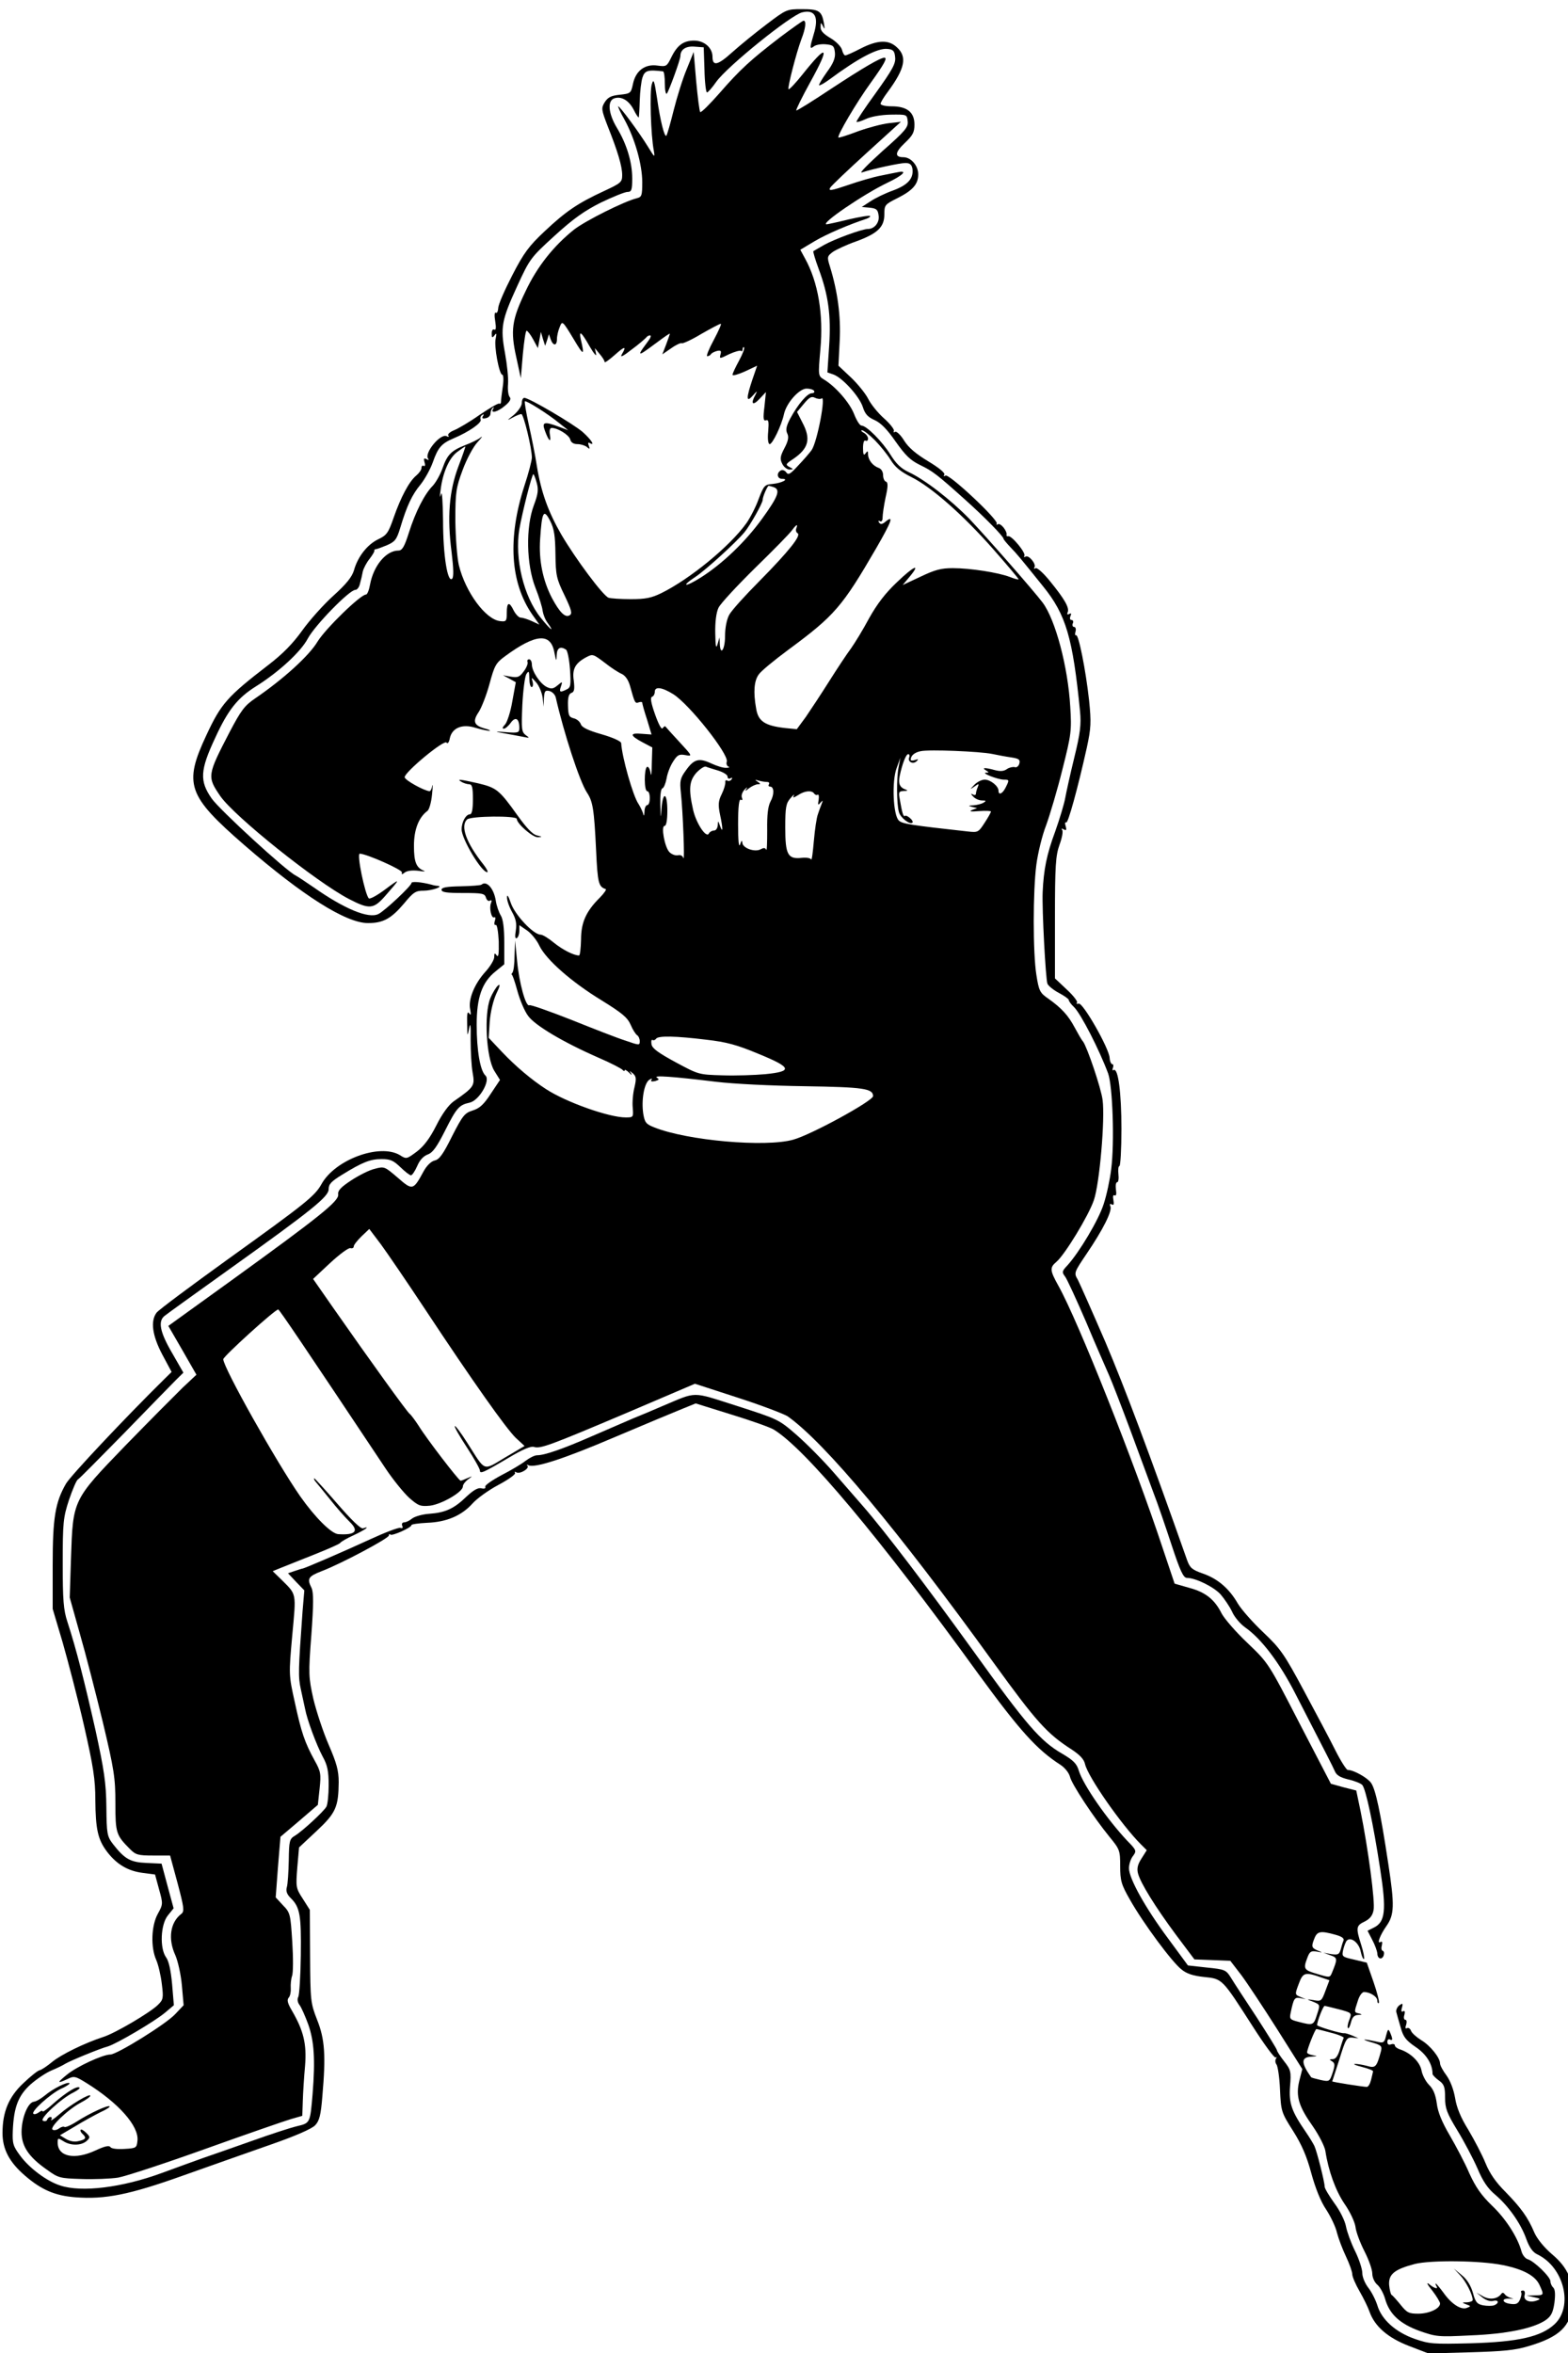 <?xml version="1.0" standalone="no"?>
<!DOCTYPE svg PUBLIC "-//W3C//DTD SVG 20010904//EN"
 "http://www.w3.org/TR/2001/REC-SVG-20010904/DTD/svg10.dtd">
<svg version="1.0" xmlns="http://www.w3.org/2000/svg"
 width="400pt" height="600pt" viewBox="0 0 400 600"
 preserveAspectRatio="xMidYMid meet">
<g transform="translate(0,600) scale(0.064,-0.059)"
fill="#000000" stroke="none">
<path d="M3055 10064 c-44 -36 -105 -90 -137 -121 -57 -56 -78 -61 -78 -19 0
39 -33 70 -73 70 -43 0 -68 -20 -92 -74 -17 -38 -20 -39 -54 -34 -50 8 -87
-22 -98 -79 -8 -41 -10 -42 -53 -47 -35 -4 -47 -11 -60 -33 -14 -25 -13 -32
13 -105 39 -106 57 -171 57 -209 0 -31 -5 -35 -72 -69 -104 -52 -153 -88 -237
-174 -62 -63 -83 -93 -129 -190 -30 -63 -56 -127 -56 -142 -1 -14 -5 -24 -10
-20 -5 3 -6 -13 -2 -37 4 -28 3 -40 -4 -36 -6 3 -10 -4 -10 -17 0 -19 2 -20
11 -8 8 12 9 9 5 -13 -8 -32 14 -157 26 -157 5 0 6 -24 2 -52 -4 -29 -7 -58
-7 -65 0 -7 -3 -10 -7 -8 -4 3 -39 -20 -79 -49 -39 -30 -85 -59 -101 -66 -16
-7 -27 -17 -23 -23 4 -6 1 -7 -6 -3 -24 15 -90 -71 -75 -96 5 -7 3 -8 -6 -3
-10 6 -12 3 -8 -13 4 -12 2 -20 -3 -16 -5 3 -9 -1 -9 -9 0 -8 -9 -22 -21 -33
-28 -25 -61 -92 -90 -182 -21 -66 -28 -76 -61 -93 -43 -22 -82 -75 -97 -134
-8 -29 -30 -59 -82 -110 -39 -38 -95 -106 -124 -150 -37 -56 -77 -101 -136
-150 -163 -136 -188 -167 -246 -302 -92 -213 -76 -262 151 -476 233 -219 405
-337 493 -337 60 0 92 19 143 84 38 50 47 56 79 56 32 0 81 18 56 21 -5 0 -17
2 -25 5 -42 12 -80 15 -80 7 0 -12 -107 -121 -132 -134 -39 -21 -135 22 -257
115 -31 23 -64 47 -73 52 -39 21 -303 284 -334 332 -49 76 -47 122 14 263 51
121 90 173 162 222 90 61 179 149 207 207 29 58 166 210 189 210 8 0 16 12 19
28 4 15 9 38 11 51 3 14 15 39 27 55 12 17 21 33 19 36 -1 3 1 5 6 6 4 0 24 8
44 17 32 15 39 24 53 74 27 98 48 145 81 188 17 23 39 66 49 96 21 65 35 82
83 104 61 28 113 67 108 81 -3 8 0 16 6 20 7 5 8 2 3 -5 -5 -9 -2 -12 11 -9
11 2 19 11 19 20 0 9 4 20 9 25 5 4 6 3 2 -4 -13 -23 18 -14 47 13 19 17 25
29 19 37 -6 7 -9 32 -7 57 2 25 -4 85 -12 133 -19 112 -14 142 49 291 50 118
54 123 149 217 75 74 118 107 184 143 48 25 96 46 106 46 16 0 19 8 19 58 0
71 -22 149 -61 219 -35 63 -39 119 -9 128 28 9 57 -10 76 -50 9 -20 18 -34 20
-33 1 2 3 35 4 73 1 39 6 84 11 100 9 30 22 34 82 26 4 -1 7 -24 7 -53 0 -29
4 -48 8 -43 8 10 54 147 54 162 0 28 21 44 56 41 l37 -3 3 -97 c1 -54 6 -98
10 -98 4 0 21 21 37 46 45 68 297 288 342 300 52 14 68 -20 46 -96 -16 -58
-16 -65 1 -51 8 7 30 11 48 9 29 -3 33 -7 36 -36 2 -23 -6 -46 -32 -84 -19
-29 -33 -54 -31 -57 3 -2 21 9 41 25 116 93 193 137 232 132 22 -2 28 -9 30
-36 3 -27 -11 -54 -77 -154 -45 -67 -79 -123 -77 -125 2 -3 19 3 37 12 19 10
58 18 98 19 66 1 66 1 69 -28 3 -26 -9 -42 -100 -129 -56 -55 -94 -96 -83 -93
48 17 152 41 174 41 18 0 25 -7 28 -25 5 -42 -18 -70 -78 -94 -31 -12 -71 -33
-90 -47 l-34 -24 31 -3 c27 -3 33 -8 36 -33 5 -30 -16 -59 -42 -59 -24 0 -134
-44 -175 -69 -22 -14 -42 -26 -43 -27 -2 -1 7 -35 21 -76 39 -113 50 -203 42
-333 l-7 -115 24 -9 c36 -14 103 -94 117 -140 9 -31 20 -44 47 -57 25 -12 50
-40 84 -93 39 -60 59 -81 97 -101 51 -27 66 -39 183 -153 75 -73 150 -156 150
-166 0 -3 13 -20 28 -37 28 -32 32 -37 130 -169 91 -122 118 -221 147 -540 5
-57 1 -94 -23 -200 -16 -71 -32 -150 -36 -174 -4 -25 -22 -90 -40 -145 -34
-99 -46 -165 -50 -262 -3 -75 12 -377 19 -396 4 -10 25 -28 46 -40 21 -12 39
-26 39 -30 0 -5 9 -19 21 -31 28 -30 101 -185 136 -287 18 -55 26 -299 12
-415 -5 -44 -18 -111 -30 -150 -20 -68 -96 -206 -144 -264 -22 -25 -23 -30
-10 -48 8 -11 46 -101 85 -199 38 -99 80 -201 91 -229 11 -27 49 -133 84 -235
35 -102 76 -223 92 -270 17 -47 49 -149 73 -228 34 -112 47 -142 61 -142 34 0
106 -38 134 -71 15 -19 36 -52 46 -75 9 -23 33 -53 51 -67 66 -50 138 -153
202 -289 131 -276 146 -308 156 -332 7 -19 21 -28 54 -37 25 -6 50 -17 56 -24
14 -17 44 -169 71 -361 26 -181 21 -232 -26 -256 l-24 -13 19 -40 c11 -22 19
-48 20 -57 0 -24 17 -31 25 -11 3 10 2 19 -3 21 -6 2 -7 12 -4 24 3 14 1 19
-6 14 -15 -9 0 32 24 69 32 49 33 90 8 267 -32 230 -51 324 -69 352 -15 23
-70 56 -93 56 -5 0 -27 37 -48 82 -21 46 -78 162 -126 259 -79 160 -94 183
-162 253 -41 42 -87 98 -102 125 -35 66 -81 108 -140 130 -42 16 -51 24 -62
57 -152 467 -248 744 -325 941 -53 133 -103 255 -111 272 -16 29 -15 31 36
113 65 104 102 184 94 204 -4 10 -2 12 6 8 7 -5 9 1 6 19 -3 16 -1 24 5 20 6
-3 8 6 5 26 -2 17 0 31 5 31 5 0 7 16 5 35 -2 19 0 35 4 35 4 0 8 72 8 160 0
157 -13 265 -31 255 -5 -4 -6 1 -3 9 3 9 2 16 -2 16 -5 0 -10 12 -11 27 -2 42
-106 239 -123 235 -8 -2 -12 0 -7 4 4 4 -14 30 -40 56 l-48 49 0 262 c0 225 3
269 18 315 10 29 15 58 11 64 -5 7 -2 8 6 3 10 -6 12 -3 8 13 -4 12 -3 20 2
17 7 -5 45 143 82 323 17 86 18 110 9 205 -13 129 -42 288 -52 281 -4 -2 -5 5
-2 16 3 11 0 20 -6 20 -5 0 -8 7 -5 15 4 8 1 15 -5 15 -6 0 -8 7 -4 17 4 11 3
14 -5 9 -8 -4 -10 -2 -6 8 7 19 -13 57 -71 134 -26 35 -51 59 -57 56 -6 -4 -8
-3 -5 3 9 14 -22 55 -35 47 -6 -4 -8 -2 -5 3 8 12 -51 89 -64 85 -5 -1 -8 1
-7 5 4 16 -23 53 -34 47 -6 -4 -8 -3 -5 2 9 15 -190 217 -204 208 -8 -4 -9 -3
-5 4 4 7 -20 29 -63 57 -49 32 -79 59 -97 90 -14 25 -31 42 -36 38 -6 -3 -8
-2 -5 4 3 5 -14 30 -39 54 -25 24 -53 62 -63 84 -10 22 -41 64 -68 92 l-51 52
5 108 c5 106 -8 212 -39 321 -12 41 -11 44 12 63 14 10 55 31 92 45 86 34 113
62 113 117 0 40 2 43 50 69 63 34 85 61 85 104 0 38 -29 74 -59 74 -36 0 -34
21 5 61 32 33 39 46 39 80 0 54 -30 79 -91 79 -25 0 -44 5 -44 11 0 6 13 29
29 52 68 100 78 151 36 192 -33 34 -77 32 -144 -5 -30 -17 -57 -30 -62 -30 -4
0 -10 11 -13 25 -4 14 -24 36 -46 50 -28 18 -40 32 -39 48 0 21 1 21 10 2 6
-15 7 -11 3 15 -9 53 -20 60 -88 60 -60 0 -62 -1 -141 -66z"/>
<path d="M3110 10009 c-118 -98 -161 -141 -242 -242 -39 -48 -73 -85 -77 -82
-3 4 -10 63 -16 133 l-10 127 -28 -75 c-16 -41 -39 -122 -52 -178 -13 -57 -26
-106 -29 -109 -7 -8 -24 62 -37 162 -11 78 -14 86 -21 60 -9 -30 -4 -220 8
-286 5 -32 4 -32 -23 16 -35 62 -112 175 -119 175 -2 0 9 -27 26 -59 41 -82
70 -193 70 -269 0 -57 -2 -64 -21 -69 -52 -14 -204 -97 -250 -135 -83 -72
-148 -161 -194 -267 -55 -123 -61 -170 -37 -286 l18 -90 8 103 c5 56 11 102
15 102 4 0 16 -17 26 -37 l19 -38 6 35 6 35 8 -30 9 -30 8 25 7 25 7 -22 c10
-30 25 -29 25 1 0 14 5 37 11 52 10 28 11 28 55 -51 41 -75 45 -75 29 -2 -8
41 2 33 35 -30 17 -32 29 -47 26 -33 l-5 25 19 -25 c11 -14 20 -29 20 -35 0
-5 18 9 40 30 41 40 49 40 28 2 -7 -14 6 -7 40 22 29 23 54 47 58 52 3 5 10 9
15 9 6 0 2 -12 -9 -27 -33 -48 -37 -57 -21 -48 8 5 35 26 62 48 26 21 47 37
47 34 0 -2 -7 -24 -15 -47 l-15 -42 35 26 c19 15 39 25 43 22 4 -2 39 15 77
40 39 24 73 44 78 44 4 0 -9 -31 -28 -70 -19 -38 -31 -70 -26 -70 6 0 12 4 15
9 3 5 14 11 25 14 14 3 17 0 13 -15 -5 -20 -4 -20 35 1 22 11 43 17 47 14 3
-4 6 0 6 7 0 7 3 11 6 8 3 -3 -6 -29 -20 -57 -14 -28 -26 -55 -26 -61 0 -6 22
1 49 14 l49 25 -19 -60 c-25 -81 -25 -102 2 -69 17 21 19 22 10 3 -20 -39 -11
-49 16 -18 l26 30 -6 -64 c-6 -50 -4 -62 6 -58 11 4 12 -7 9 -49 -3 -32 0 -54
6 -54 11 0 47 80 57 130 10 49 61 110 90 110 13 0 27 -4 30 -10 3 -5 -1 -10
-9 -10 -18 0 -55 -47 -86 -109 -16 -33 -19 -49 -12 -65 7 -15 4 -32 -11 -63
-17 -35 -19 -47 -9 -68 6 -14 20 -25 29 -25 17 1 17 1 0 11 -17 10 -16 13 15
35 62 46 71 87 36 158 l-21 45 27 35 c22 29 31 34 45 26 10 -5 21 -6 25 -3 20
21 -16 -187 -39 -223 -8 -12 -31 -41 -53 -66 -32 -38 -40 -43 -48 -30 -6 9
-16 12 -22 8 -18 -11 -14 -36 5 -36 31 0 0 -18 -37 -22 -32 -3 -35 -6 -56 -65
-11 -34 -34 -82 -49 -105 -66 -100 -225 -241 -339 -302 -40 -21 -63 -26 -122
-26 -40 0 -79 3 -88 6 -22 8 -133 170 -189 274 -52 98 -80 182 -97 295 -6 44
-21 124 -32 178 -11 54 -18 100 -16 102 5 5 91 -53 138 -95 l35 -30 -37 15
c-59 24 -69 21 -56 -17 15 -45 26 -55 20 -18 -3 19 0 30 7 30 24 0 69 -30 74
-50 3 -13 13 -20 29 -20 13 0 30 -6 37 -12 11 -11 13 -10 8 5 -4 11 -3 16 3
12 24 -15 7 14 -27 47 -37 35 -214 148 -233 148 -6 0 -10 -10 -10 -22 0 -13
-14 -35 -32 -52 -28 -24 -29 -26 -6 -12 15 9 31 16 36 16 9 0 42 -147 42 -188
0 -12 -13 -68 -30 -123 -67 -225 -56 -416 30 -553 l30 -46 -30 15 c-16 8 -36
15 -44 15 -8 0 -20 14 -28 30 -18 41 -28 38 -28 -9 0 -36 -2 -39 -26 -36 -58
6 -139 126 -165 242 -7 32 -13 119 -14 193 0 123 3 142 29 218 16 47 42 100
59 120 18 21 23 30 12 20 -11 -9 -38 -23 -60 -32 -56 -24 -72 -41 -91 -100 -9
-28 -27 -62 -39 -76 -33 -36 -69 -113 -95 -202 -18 -62 -27 -78 -42 -78 -49 0
-99 -65 -113 -147 -4 -24 -11 -43 -16 -43 -22 0 -161 -147 -193 -203 -34 -62
-137 -163 -249 -246 -42 -31 -56 -51 -102 -146 -89 -186 -90 -192 -37 -276 56
-88 382 -371 513 -445 82 -46 98 -44 145 14 62 77 62 78 0 28 -32 -26 -62 -44
-66 -39 -15 16 -49 193 -36 193 28 -1 171 -70 168 -81 -2 -10 0 -10 12 0 9 7
29 10 53 7 21 -4 31 -3 23 0 -31 13 -40 38 -40 108 0 70 19 123 54 151 7 6 15
37 18 70 3 33 4 50 1 38 -2 -13 -7 -23 -11 -23 -22 2 -97 47 -99 60 -2 21 158
165 167 150 4 -7 10 1 13 19 9 45 50 63 102 45 22 -7 47 -13 55 -13 8 0 0 5
-18 10 -43 13 -49 31 -24 71 11 18 31 73 43 121 20 80 25 91 63 121 122 97
182 102 196 14 7 -38 8 -39 9 -10 1 31 14 40 37 24 6 -4 13 -42 16 -85 4 -68
3 -79 -13 -87 -27 -15 -31 -12 -23 13 7 22 6 22 -14 4 -17 -15 -24 -16 -42 -7
-27 14 -60 68 -60 98 0 12 -5 22 -11 22 -6 0 -9 -6 -6 -12 2 -7 -5 -26 -16
-41 -16 -24 -24 -27 -51 -22 l-31 6 26 -15 25 -15 -14 -83 c-7 -46 -21 -91
-29 -100 -10 -11 -12 -18 -5 -18 6 0 19 12 28 26 19 28 34 18 34 -23 0 -20 -4
-22 -52 -18 -47 4 -49 3 -13 -4 22 -4 56 -11 75 -15 32 -7 33 -7 16 6 -17 14
-18 25 -14 130 3 63 10 123 16 134 10 16 11 14 12 -18 0 -21 4 -38 9 -38 5 0
7 10 4 23 -6 21 -5 21 15 -4 11 -14 22 -43 25 -65 l4 -39 1 37 c2 31 5 35 22
31 11 -3 22 -15 25 -27 33 -157 95 -362 124 -411 24 -39 29 -70 37 -250 6
-142 10 -158 38 -168 5 -1 -6 -18 -23 -37 -55 -59 -75 -107 -75 -182 -1 -38
-4 -68 -8 -68 -21 0 -66 25 -100 55 -21 19 -45 35 -53 35 -29 0 -103 86 -119
137 -9 29 -15 39 -15 25 -1 -12 8 -41 20 -64 16 -31 19 -51 15 -80 -4 -26 -3
-37 4 -33 5 3 10 17 10 31 l0 25 31 -23 c16 -12 39 -42 49 -66 27 -60 127
-156 248 -236 82 -55 103 -74 116 -106 8 -21 20 -41 26 -45 5 -3 10 -15 10
-25 0 -19 -1 -19 -57 2 -32 11 -129 52 -216 90 -87 37 -162 66 -167 63 -14 -9
-41 97 -49 193 l-8 87 -2 -65 c0 -37 -4 -70 -9 -75 -4 -6 -5 -9 -3 -7 3 1 13
-30 23 -70 10 -40 29 -89 43 -109 27 -41 138 -113 281 -181 49 -23 92 -47 96
-53 4 -5 8 -6 8 -1 0 4 8 0 18 -11 9 -10 13 -12 8 -3 -9 13 -8 13 7 0 13 -13
14 -22 6 -60 -6 -25 -9 -64 -7 -87 3 -42 3 -43 -28 -43 -66 0 -236 65 -317
122 -56 39 -121 98 -176 161 l-53 61 4 70 c3 42 14 91 26 120 15 33 17 45 7
36 -7 -6 -22 -32 -31 -56 -25 -67 -16 -255 16 -312 l23 -40 -37 -60 c-28 -47
-45 -63 -72 -72 -32 -11 -40 -22 -82 -111 -35 -77 -51 -101 -69 -105 -15 -4
-32 -22 -45 -48 -41 -82 -44 -82 -103 -26 -52 48 -53 49 -91 38 -21 -5 -63
-28 -94 -50 -42 -30 -54 -44 -52 -61 4 -28 -73 -95 -425 -371 l-252 -197 56
-105 56 -106 -55 -56 c-30 -32 -133 -144 -228 -250 -211 -237 -209 -233 -217
-487 l-5 -170 40 -155 c23 -86 64 -259 92 -384 45 -205 50 -241 50 -350 0
-129 3 -138 58 -198 23 -25 32 -28 93 -28 l67 0 30 -120 c25 -103 28 -121 15
-132 -45 -37 -54 -109 -24 -179 10 -25 22 -82 26 -130 l7 -86 -34 -39 c-37
-43 -232 -174 -258 -174 -30 0 -134 -52 -173 -87 -41 -36 -40 -40 2 -19 26 14
31 13 77 -18 127 -86 208 -185 202 -248 -3 -32 -5 -33 -52 -36 -29 -2 -52 1
-56 8 -5 8 -22 4 -58 -14 -84 -43 -152 -28 -152 33 0 21 1 21 22 7 29 -21 72
-20 93 0 15 15 15 18 -1 35 -10 11 -20 17 -22 14 -3 -3 0 -11 6 -17 18 -18 15
-25 -14 -32 -17 -5 -35 -1 -51 9 l-24 16 61 39 c33 22 79 49 101 61 23 11 39
23 36 25 -6 7 -80 -30 -133 -67 -23 -16 -44 -25 -47 -22 -4 3 -13 0 -21 -6 -8
-7 -20 -10 -26 -6 -15 9 61 88 112 117 21 12 38 25 38 30 0 12 -80 -39 -124
-81 -21 -20 -36 -30 -32 -23 4 6 3 12 -3 12 -5 0 -11 -5 -13 -12 -2 -6 -10 -8
-17 -4 -14 9 74 97 122 122 16 9 27 18 24 21 -9 9 -51 -19 -100 -65 -26 -26
-47 -42 -47 -38 0 5 -7 3 -15 -4 -9 -7 -18 -10 -22 -6 -10 10 67 85 110 108
22 10 37 22 34 24 -8 8 -68 -25 -98 -53 -15 -13 -34 -26 -44 -27 -24 -3 -49
-71 -49 -131 0 -62 29 -108 100 -162 47 -37 52 -38 139 -41 50 -2 116 1 146 6
31 6 188 62 350 125 162 63 314 120 339 128 l45 14 2 65 c1 36 5 104 9 151 7
95 -6 152 -52 238 -18 33 -21 47 -13 57 6 7 9 26 8 41 -1 15 1 39 5 52 5 13 5
80 1 148 -7 119 -8 126 -37 158 l-29 34 9 131 10 131 75 69 74 69 7 70 c6 63
5 74 -20 122 -39 77 -53 121 -79 252 -24 117 -24 119 -10 289 16 187 18 174
-43 240 l-35 37 34 15 c19 8 78 34 132 57 53 23 100 45 103 50 3 5 28 21 55
34 45 23 68 41 36 29 -9 -3 -47 37 -102 106 -48 60 -90 110 -92 110 -3 0 -1
-6 4 -13 5 -6 31 -41 58 -77 26 -36 62 -80 79 -98 38 -40 23 -58 -46 -53 -27
2 -92 72 -151 163 -94 146 -307 557 -307 593 0 12 206 215 219 215 5 -1 101
-155 429 -689 29 -47 71 -103 93 -125 37 -35 45 -38 83 -34 46 6 131 59 131
83 0 8 9 21 20 30 20 16 20 16 -2 6 -12 -6 -24 -11 -27 -11 -7 0 -136 182
-167 237 -15 25 -31 48 -36 52 -9 6 -152 221 -306 460 l-79 123 68 69 c38 38
74 67 81 64 7 -2 13 1 13 7 0 7 14 26 31 44 l31 32 46 -66 c25 -37 105 -164
177 -282 189 -310 322 -514 361 -555 l35 -35 -78 -50 c-90 -58 -76 -63 -150
63 -25 43 -48 76 -50 73 -3 -3 19 -44 48 -92 29 -48 52 -93 52 -100 0 -16 13
-10 119 58 51 33 84 48 96 44 26 -9 63 6 370 147 l272 126 173 -61 c94 -33
183 -70 197 -80 149 -115 438 -490 822 -1067 169 -253 211 -304 310 -373 32
-23 49 -42 53 -63 12 -56 145 -262 222 -346 l24 -26 -21 -36 c-15 -25 -19 -43
-14 -64 10 -42 69 -145 151 -265 l74 -107 72 -3 71 -3 44 -62 c24 -35 88 -140
143 -234 l100 -172 -12 -51 c-15 -67 -2 -111 55 -198 24 -38 46 -85 49 -105
12 -86 41 -172 76 -228 22 -34 41 -78 44 -100 2 -22 19 -70 36 -106 17 -36 31
-79 31 -96 0 -17 9 -38 20 -48 11 -10 25 -38 31 -61 17 -66 59 -108 138 -139
66 -25 74 -26 202 -19 144 6 251 30 300 66 22 17 29 32 35 75 4 36 3 58 -5 66
-6 6 -11 18 -11 27 0 19 -65 87 -90 95 -10 3 -21 18 -25 33 -15 61 -62 141
-117 198 -44 46 -66 81 -91 140 -17 44 -53 117 -78 164 -32 59 -48 102 -52
139 -5 38 -14 62 -31 80 -13 14 -27 43 -30 63 -7 37 -44 76 -88 91 -10 4 -18
11 -18 16 0 6 -7 8 -15 5 -10 -4 -15 0 -15 11 0 9 5 13 10 10 12 -7 12 2 1 30
-7 17 -9 16 -16 -13 -6 -29 -10 -33 -31 -28 -58 14 -75 14 -31 0 44 -14 47
-17 41 -42 -17 -67 -21 -72 -56 -61 -18 5 -40 9 -48 8 -8 -1 5 -6 30 -13 25
-7 44 -15 43 -19 -1 -4 -4 -21 -8 -37 -4 -17 -11 -30 -17 -30 -13 0 -138 21
-138 24 1 0 13 44 29 96 25 88 29 95 52 93 l24 -3 -25 12 c-14 6 -28 11 -32
10 -12 -2 -108 29 -108 35 0 16 24 83 30 83 3 0 29 -7 58 -15 51 -15 51 -15
40 -46 -6 -16 -8 -32 -5 -35 3 -3 8 8 12 25 5 22 13 31 28 32 17 1 18 2 5 6
-21 5 -21 5 -6 54 6 22 17 39 25 39 24 0 53 -20 53 -37 0 -9 3 -14 6 -10 3 3
-6 43 -21 90 l-27 84 -50 13 c-49 12 -50 13 -44 43 4 17 10 35 15 40 17 17 49
-12 55 -49 4 -20 10 -34 13 -31 2 3 -2 30 -11 60 -22 75 -21 84 14 102 20 11
31 25 35 49 7 34 -22 269 -52 429 l-17 88 -51 14 -50 15 -125 261 c-124 261
-124 261 -208 348 -46 47 -91 104 -102 126 -28 61 -64 93 -130 112 l-58 18
-48 155 c-111 365 -337 981 -415 1132 -35 68 -35 79 -8 104 33 30 128 199 149
266 23 71 45 351 35 433 -6 52 -62 230 -78 253 -6 7 -20 34 -33 60 -26 53 -52
84 -105 125 -34 25 -38 34 -48 103 -14 95 -14 362 0 477 6 49 23 126 39 170
15 45 45 154 65 242 35 150 37 167 31 270 -9 172 -59 376 -110 450 -36 52
-227 288 -293 363 -74 82 -177 169 -241 201 -31 16 -50 36 -73 76 -32 56 -95
125 -115 125 -7 0 -20 23 -30 51 -18 49 -74 119 -121 149 -22 15 -22 17 -13
129 13 151 -9 291 -61 393 l-19 38 57 37 c50 32 137 72 207 97 10 4 16 9 14
12 -3 3 -42 -4 -86 -15 -44 -12 -84 -21 -87 -21 -29 0 148 131 243 180 62 32
82 55 40 45 -13 -3 -44 -9 -69 -15 -25 -5 -83 -23 -128 -40 -68 -25 -80 -27
-72 -12 5 9 71 77 146 151 l136 134 -48 -6 c-26 -3 -82 -19 -123 -35 -41 -17
-76 -29 -78 -27 -7 6 72 152 129 237 55 83 67 108 54 108 -16 0 -84 -43 -209
-132 -76 -55 -140 -98 -142 -96 -2 3 23 58 56 123 80 157 69 169 -31 33 -28
-38 -53 -67 -56 -64 -5 5 31 157 51 215 17 47 21 81 9 81 -5 -1 -46 -33 -93
-71z m377 -1742 c21 -23 50 -62 63 -85 18 -32 40 -51 82 -74 79 -42 206 -163
327 -312 56 -69 101 -127 101 -130 0 -3 -16 2 -35 10 -46 19 -157 38 -227 38
-47 0 -71 -7 -129 -37 l-71 -36 27 35 c47 61 19 49 -50 -23 -46 -47 -79 -94
-111 -156 -24 -49 -57 -107 -72 -130 -16 -23 -55 -87 -87 -142 -32 -55 -74
-124 -93 -154 l-36 -53 -47 5 c-80 10 -107 29 -115 84 -12 72 -8 120 10 147 8
14 62 62 118 107 185 148 215 186 351 440 60 113 71 144 38 115 -14 -13 -21
-14 -27 -5 -4 7 -3 10 3 6 7 -4 11 2 11 16 0 12 5 51 12 87 10 47 10 65 1 68
-6 2 -11 15 -11 28 0 14 -7 27 -17 31 -24 9 -42 34 -43 58 0 17 -2 17 -10 5
-7 -11 -10 -5 -10 23 0 23 4 36 10 32 6 -3 10 1 10 9 0 8 -8 20 -17 25 -10 6
-13 11 -7 11 6 0 29 -19 51 -43z m-1660 -114 c-37 -107 -45 -218 -27 -370 8
-71 9 -108 2 -115 -18 -18 -36 101 -36 251 -1 80 -4 132 -8 115 -5 -19 -6 -14
-2 16 8 74 33 138 65 165 17 14 32 25 34 25 1 0 -11 -39 -28 -87z m312 -69 c8
-30 6 -49 -11 -98 -33 -95 -30 -256 6 -356 15 -41 28 -87 29 -101 2 -14 10
-38 20 -52 30 -45 11 -30 -28 23 -68 92 -104 255 -85 382 11 69 50 238 56 238
2 0 8 -16 13 -36z m945 -20 c28 -11 18 -40 -46 -136 -66 -99 -157 -194 -244
-254 -64 -44 -83 -41 -21 3 42 31 160 147 195 193 22 29 72 125 72 139 0 14
19 61 24 61 2 0 11 -3 20 -6z m-870 -289 c1 -91 4 -107 36 -178 29 -66 32 -80
20 -87 -17 -11 -39 12 -70 75 -36 75 -53 163 -47 255 7 118 14 133 40 78 16
-34 20 -65 21 -143z m960 111 c-3 -8 -1 -17 5 -21 16 -9 -33 -76 -152 -207
-57 -62 -111 -127 -120 -145 -10 -19 -17 -56 -17 -93 0 -58 -19 -88 -21 -32
l-1 27 -8 -30 c-6 -22 -8 -9 -9 48 -1 48 4 90 13 110 8 18 74 95 146 172 73
77 139 150 147 163 17 25 25 29 17 8z m-762 -582 c23 -20 53 -41 66 -47 14 -7
26 -25 33 -51 19 -74 20 -78 35 -72 8 3 14 2 14 -2 0 -4 8 -36 19 -72 l18 -65
-38 3 c-50 5 -49 -7 1 -36 l40 -23 -2 -72 c0 -40 -3 -57 -5 -39 -2 18 -9 30
-14 27 -12 -8 -12 -105 1 -105 6 0 10 -13 10 -30 0 -16 -4 -30 -10 -30 -5 0
-11 -12 -11 -27 -1 -21 -3 -23 -6 -8 -3 10 -11 28 -18 40 -22 34 -66 203 -69
263 -1 8 -33 24 -78 38 -55 17 -79 30 -83 44 -4 11 -16 22 -28 25 -19 5 -22
13 -23 55 -1 35 3 51 14 55 11 4 13 16 9 53 -7 50 6 75 48 100 28 16 28 16 77
-24z m272 -135 c64 -44 221 -259 213 -291 -3 -9 0 -19 7 -22 6 -2 2 -5 -9 -5
-12 -1 -38 8 -60 19 -49 25 -69 19 -101 -30 -23 -34 -25 -46 -20 -97 8 -80 16
-302 10 -282 -3 10 -12 15 -22 12 -10 -2 -25 4 -34 14 -19 22 -34 113 -19 113
7 0 11 26 11 65 0 78 -17 87 -23 13 -3 -50 -3 -50 -5 14 -1 38 2 68 8 70 6 2
13 21 17 43 3 22 15 55 26 73 17 29 24 33 49 28 29 -6 28 -4 -24 57 -29 34
-54 64 -56 67 -2 2 -6 -1 -11 -8 -4 -7 -16 17 -30 60 -16 49 -20 73 -12 76 6
2 11 12 11 22 0 24 30 19 74 -11z m1271 -258 c22 -5 56 -12 76 -15 31 -5 36
-10 32 -27 -3 -11 -11 -18 -18 -15 -7 2 -21 -1 -31 -8 -12 -10 -27 -11 -48 -5
-40 12 -55 11 -36 -1 13 -9 13 -10 0 -10 -21 -1 48 -30 71 -30 22 0 23 -1 7
-35 -12 -26 -28 -34 -28 -13 0 20 -32 48 -55 48 -12 0 -30 -10 -41 -22 -19
-22 -19 -22 0 -8 18 14 19 13 13 -3 -4 -10 -7 -23 -7 -28 0 -6 -6 -7 -12 -3
-9 5 -9 2 1 -9 7 -9 23 -17 35 -17 17 0 18 -2 6 -10 -8 -5 -26 -10 -40 -11
-21 -1 -22 -2 -5 -7 l20 -5 -20 -8 c-14 -7 -6 -8 28 -5 26 2 47 1 47 -2 0 -3
-11 -25 -25 -48 -25 -42 -27 -43 -68 -38 -226 27 -261 33 -274 47 -23 22 -29
170 -9 227 l15 45 -7 -40 c-9 -49 -8 -161 1 -195 6 -25 44 -56 54 -46 3 3 -1
12 -10 20 -8 8 -17 12 -20 9 -6 -5 -11 11 -21 75 -5 28 -3 32 17 33 15 0 17 2
7 6 -24 9 -30 26 -24 58 10 52 25 95 34 95 5 0 7 -6 4 -14 -7 -19 15 -31 29
-17 9 9 8 11 -5 6 -10 -4 -18 -3 -18 1 0 18 16 32 40 37 34 8 236 -1 285 -12z
m-1092 -72 c20 -7 37 -18 37 -26 0 -8 5 -11 12 -7 7 4 8 3 4 -5 -4 -6 -12 -9
-17 -5 -6 3 -9 0 -8 -7 1 -8 -5 -31 -14 -51 -14 -30 -15 -47 -7 -89 12 -60 12
-85 0 -49 -8 24 -8 24 -9 3 -1 -13 -7 -23 -15 -23 -8 0 -17 -6 -20 -12 -10
-24 -50 41 -63 100 -19 92 -16 126 13 162 15 17 32 29 38 26 6 -3 28 -10 49
-17z m193 -49 c9 0 12 -4 9 -10 -3 -5 -2 -10 4 -10 17 0 18 -34 2 -65 -10 -21
-14 -58 -13 -125 0 -52 -1 -90 -4 -83 -4 9 -10 9 -22 2 -23 -14 -72 5 -73 28
-1 13 -4 10 -9 -7 -5 -16 -8 15 -8 87 0 77 4 111 11 106 6 -4 8 0 4 10 -3 9 2
24 11 34 9 11 13 12 7 3 -7 -11 -5 -11 11 3 11 9 27 17 35 17 12 0 11 2 -1 11
-12 9 -12 10 3 5 10 -3 25 -6 33 -6z m189 -50 c4 -6 10 -8 14 -5 5 2 6 -8 4
-23 -4 -22 -2 -24 7 -12 10 12 11 12 5 -5 -4 -11 -11 -31 -15 -45 -5 -14 -12
-65 -16 -115 -4 -49 -8 -85 -11 -80 -2 6 -18 9 -37 7 -56 -7 -66 14 -66 131 0
88 3 105 21 127 11 14 17 19 13 11 -5 -11 -1 -10 17 2 26 19 55 22 64 7z
m-430 -1064 c81 -10 122 -22 208 -61 133 -59 139 -76 27 -88 -41 -4 -118 -7
-170 -5 -95 3 -95 3 -186 56 -68 40 -93 59 -97 77 -2 14 -1 22 4 20 4 -3 10
-1 14 5 8 14 79 12 200 -4z m40 -182 c69 -9 218 -17 352 -19 236 -4 273 -10
273 -43 -1 -21 -247 -167 -318 -188 -110 -34 -423 -4 -554 53 -33 14 -38 21
-44 59 -8 58 3 129 23 146 10 7 14 8 10 1 -5 -7 0 -9 14 -6 16 5 18 8 7 15
-15 11 62 5 237 -18z m2467 -3686 c27 -8 37 -16 33 -26 -3 -7 -8 -25 -11 -38
-6 -22 -11 -24 -38 -20 l-31 6 28 -11 c29 -11 29 -15 6 -76 -8 -21 -9 -21 -58
-5 -54 17 -57 22 -40 70 9 27 15 31 37 27 25 -5 26 -5 5 4 -26 12 -27 18 -13
55 11 29 25 31 82 14z m-50 -187 l27 -10 -16 -46 c-15 -44 -17 -46 -47 -40
-29 5 -29 4 -6 -5 33 -15 33 -13 19 -59 -13 -45 -16 -46 -72 -30 -36 10 -38
12 -32 42 12 61 15 65 38 61 l22 -5 -22 10 c-22 10 -22 11 -6 57 17 50 25 52
95 25z m34 -237 c30 -8 52 -19 50 -22 -2 -4 -9 -26 -15 -49 -8 -29 -17 -43
-29 -43 -14 0 -14 -2 -3 -9 12 -8 13 -16 3 -49 -12 -39 -13 -40 -48 -32 -20 5
-37 10 -38 12 -41 63 -41 87 3 89 23 2 24 2 4 6 -13 2 -23 8 -23 12 0 14 32
101 37 101 3 0 29 -7 59 -16z m684 -1004 c82 -18 129 -46 146 -85 19 -45 19
-45 -18 -46 l-33 -1 30 -7 c26 -6 27 -8 11 -14 -29 -12 -55 1 -49 23 3 12 0
20 -6 20 -7 0 -10 -3 -8 -7 3 -5 1 -18 -4 -31 -7 -18 -15 -23 -36 -20 -36 4
-41 25 -6 23 16 -1 19 0 8 2 -11 3 -23 10 -27 17 -6 8 -10 8 -15 0 -15 -21
-46 -25 -72 -9 l-26 16 24 -21 c14 -12 31 -18 42 -15 23 7 26 -10 4 -19 -8 -3
-28 -3 -43 0 -24 5 -31 13 -41 54 -8 30 -23 58 -44 76 l-32 29 26 -30 c23 -27
49 -83 49 -106 0 -5 -10 -9 -22 -10 -22 0 -22 -1 -3 -9 18 -7 19 -8 2 -15 -23
-10 -61 16 -93 65 -15 22 -29 40 -31 40 -2 0 -1 -4 2 -10 10 -16 -7 -12 -29 8
-12 10 -7 -2 12 -27 18 -25 32 -51 32 -57 0 -22 -43 -44 -87 -44 -37 0 -45 4
-70 38 -15 20 -31 40 -36 43 -4 3 -8 22 -10 43 -3 47 22 68 103 91 64 17 259
15 350 -5z"/>
<path d="M1840 6790 c8 -5 22 -10 30 -10 12 0 15 -14 15 -65 0 -44 -4 -65 -12
-65 -16 0 -33 -33 -33 -65 0 -41 79 -185 102 -185 5 0 -2 15 -15 33 -69 94
-93 167 -65 195 15 15 198 17 198 2 0 -20 63 -80 84 -79 19 1 18 2 -4 8 -17 4
-42 33 -77 86 -73 111 -84 120 -157 139 -75 18 -87 20 -66 6z"/>
<path d="M1919 6346 c-3 -3 -39 -6 -82 -7 -57 -1 -77 -5 -77 -15 0 -11 20 -14
86 -14 77 0 86 -2 91 -20 3 -11 10 -17 16 -13 7 4 8 0 4 -11 -8 -21 2 -68 13
-61 5 3 6 -5 2 -17 -3 -11 -1 -19 4 -16 5 3 10 -28 12 -71 1 -53 -1 -71 -8
-61 -8 12 -10 11 -10 -7 0 -11 -15 -39 -34 -62 -45 -53 -70 -121 -62 -163 4
-24 3 -29 -4 -18 -7 11 -9 -3 -8 -45 1 -56 1 -58 8 -20 5 29 7 14 6 -50 0 -49
3 -113 8 -142 9 -56 7 -61 -75 -123 -20 -15 -46 -53 -70 -105 -26 -56 -50 -90
-78 -113 -40 -32 -41 -33 -67 -15 -80 52 -259 -19 -313 -126 -26 -51 -66 -85
-374 -325 -147 -115 -275 -218 -283 -230 -25 -36 -17 -99 23 -181 l37 -75 -30
-32 c-158 -169 -373 -417 -391 -451 -43 -81 -53 -148 -53 -351 l0 -190 40
-146 c21 -80 60 -241 85 -359 37 -176 45 -233 45 -320 1 -128 10 -172 47 -225
38 -54 83 -83 142 -91 l49 -7 16 -64 c16 -62 16 -65 -5 -106 -26 -51 -29 -145
-6 -200 8 -20 18 -66 22 -103 7 -61 6 -68 -16 -91 -31 -33 -170 -122 -217
-138 -76 -27 -168 -76 -204 -108 -20 -18 -42 -34 -50 -36 -7 -1 -36 -26 -65
-56 -58 -59 -83 -124 -83 -215 0 -70 27 -126 89 -184 66 -62 120 -87 201 -94
119 -10 216 11 430 94 107 41 265 102 350 134 98 37 163 68 176 83 17 19 23
44 29 127 14 174 10 245 -21 329 -26 72 -27 83 -28 275 l-1 200 -28 48 c-28
46 -28 52 -22 135 l7 87 70 71 c77 78 87 104 88 211 0 50 -8 82 -40 162 -22
55 -49 144 -61 198 -19 93 -20 108 -8 276 9 134 9 183 1 203 -19 41 -14 50 40
73 76 31 268 142 268 154 0 6 3 8 6 4 7 -7 84 30 84 41 0 4 28 8 62 10 78 3
138 31 181 83 18 22 64 58 104 81 40 23 69 46 66 51 -3 6 -1 7 5 3 15 -9 55
18 44 29 -4 5 -2 5 4 2 24 -14 141 27 348 123 120 55 241 110 269 122 l50 22
142 -48 c78 -26 154 -55 169 -65 125 -82 424 -469 815 -1055 165 -245 233
-328 328 -394 18 -13 34 -35 38 -52 7 -32 94 -175 158 -260 40 -53 42 -58 42
-126 0 -62 4 -79 39 -145 53 -102 168 -270 205 -301 21 -19 47 -28 91 -33 73
-8 71 -7 193 -213 46 -78 87 -139 92 -135 4 5 5 2 1 -5 -4 -7 -3 -18 2 -25 5
-7 12 -55 14 -108 4 -94 5 -99 52 -179 35 -60 55 -111 73 -184 16 -63 37 -121
59 -156 18 -30 38 -75 43 -100 6 -25 22 -71 36 -103 14 -32 25 -66 25 -76 0
-11 13 -44 29 -74 16 -30 34 -70 40 -89 21 -64 74 -113 158 -148 l77 -32 166
5 c130 4 179 9 231 26 126 40 171 87 177 185 6 94 -17 154 -82 213 -31 29 -59
66 -70 93 -26 67 -54 108 -115 176 -39 42 -63 80 -80 125 -13 35 -44 99 -68
143 -31 54 -47 97 -53 138 -6 37 -19 74 -34 97 -14 20 -26 44 -26 52 0 25 -39
78 -75 101 -19 13 -38 31 -41 41 -3 9 -10 14 -16 11 -6 -4 -8 1 -3 15 3 11 2
21 -3 21 -6 0 -8 10 -4 22 3 13 1 19 -5 15 -7 -5 -9 1 -5 15 5 20 3 21 -11 10
-8 -7 -14 -21 -11 -30 2 -9 10 -39 17 -65 10 -40 20 -55 59 -84 43 -31 68 -74
68 -117 0 -4 11 -17 25 -28 21 -16 25 -28 25 -74 0 -47 7 -67 49 -142 27 -48
63 -122 80 -164 22 -57 42 -88 72 -115 51 -47 101 -123 123 -191 12 -36 26
-57 44 -66 107 -56 144 -226 68 -302 -54 -54 -144 -76 -333 -82 -152 -4 -165
-3 -224 19 -76 29 -132 83 -149 145 -7 24 -23 58 -36 76 -13 18 -24 46 -24 64
0 17 -13 60 -29 95 -16 35 -32 83 -36 106 -4 24 -24 68 -46 100 -21 32 -39 64
-39 72 0 20 -31 153 -41 176 -5 11 -20 38 -34 60 -57 90 -68 124 -63 197 5 64
3 72 -23 108 -16 22 -29 44 -29 48 0 5 -37 69 -81 143 -45 74 -91 150 -102
170 -20 35 -24 37 -97 45 l-75 9 -78 115 c-92 134 -157 261 -157 305 0 17 7
41 16 53 15 22 14 25 -23 66 -79 91 -175 240 -193 303 -8 30 -22 45 -66 73
-88 55 -143 125 -355 445 -183 275 -350 514 -440 626 -19 24 -71 88 -114 142
-43 54 -111 128 -150 165 -71 67 -74 68 -237 125 -186 64 -156 64 -301 -2 -34
-16 -84 -39 -112 -51 -27 -13 -101 -47 -162 -76 -120 -57 -192 -84 -222 -84
-10 0 -30 -11 -46 -24 -15 -13 -58 -41 -96 -62 -38 -22 -67 -44 -65 -50 3 -7
-3 -10 -15 -7 -13 4 -31 -7 -59 -35 -50 -53 -85 -70 -149 -75 -28 -2 -59 -12
-69 -21 -10 -9 -24 -16 -31 -16 -7 0 -11 -6 -8 -14 4 -10 1 -13 -7 -10 -7 3
-62 -20 -122 -50 -106 -53 -262 -126 -269 -126 -2 0 -16 -5 -30 -10 l-27 -10
32 -37 33 -37 -7 -90 c-17 -255 -18 -283 -7 -337 6 -30 14 -69 17 -85 8 -47
45 -155 70 -206 19 -37 24 -63 24 -123 0 -42 -4 -84 -9 -94 -12 -22 -95 -105
-125 -125 -22 -14 -24 -22 -25 -107 -1 -51 -4 -104 -8 -117 -4 -16 1 -30 15
-45 38 -40 43 -75 41 -247 -1 -91 -6 -172 -10 -181 -5 -9 -3 -24 5 -35 7 -10
23 -49 35 -85 23 -71 28 -150 17 -299 -10 -127 -9 -126 -63 -140 -27 -7 -106
-35 -178 -63 -71 -27 -159 -61 -195 -74 -36 -14 -110 -43 -165 -65 -158 -63
-320 -85 -405 -54 -53 18 -123 75 -159 128 -29 42 -32 53 -30 109 4 102 22
152 71 200 24 23 61 50 83 60 22 10 47 23 55 29 20 13 138 66 170 75 34 11
185 107 228 146 l35 32 -7 91 c-5 59 -13 100 -24 116 -26 39 -22 142 7 181
l23 31 -24 96 -24 97 -60 3 c-65 3 -87 17 -134 82 -23 33 -25 44 -26 160 -1
104 -9 160 -43 330 -43 207 -77 353 -112 469 -16 52 -19 95 -19 254 0 176 2
198 25 274 14 45 30 85 35 88 6 3 89 95 187 203 97 108 189 211 205 228 l29
31 -45 85 c-49 91 -58 139 -28 162 9 8 123 97 252 197 338 262 400 317 400
349 0 22 11 34 53 62 82 55 113 68 158 68 35 0 47 -6 75 -35 18 -19 37 -35 42
-35 5 0 16 18 25 40 10 26 25 43 42 50 20 8 36 32 69 103 46 99 56 111 98 121
38 9 84 96 63 117 -21 21 -35 108 -35 220 0 117 21 183 75 230 l35 31 0 94 c0
63 -5 102 -14 117 -7 12 -17 42 -20 65 -8 53 -37 87 -57 68z"/>
</g>
</svg>
